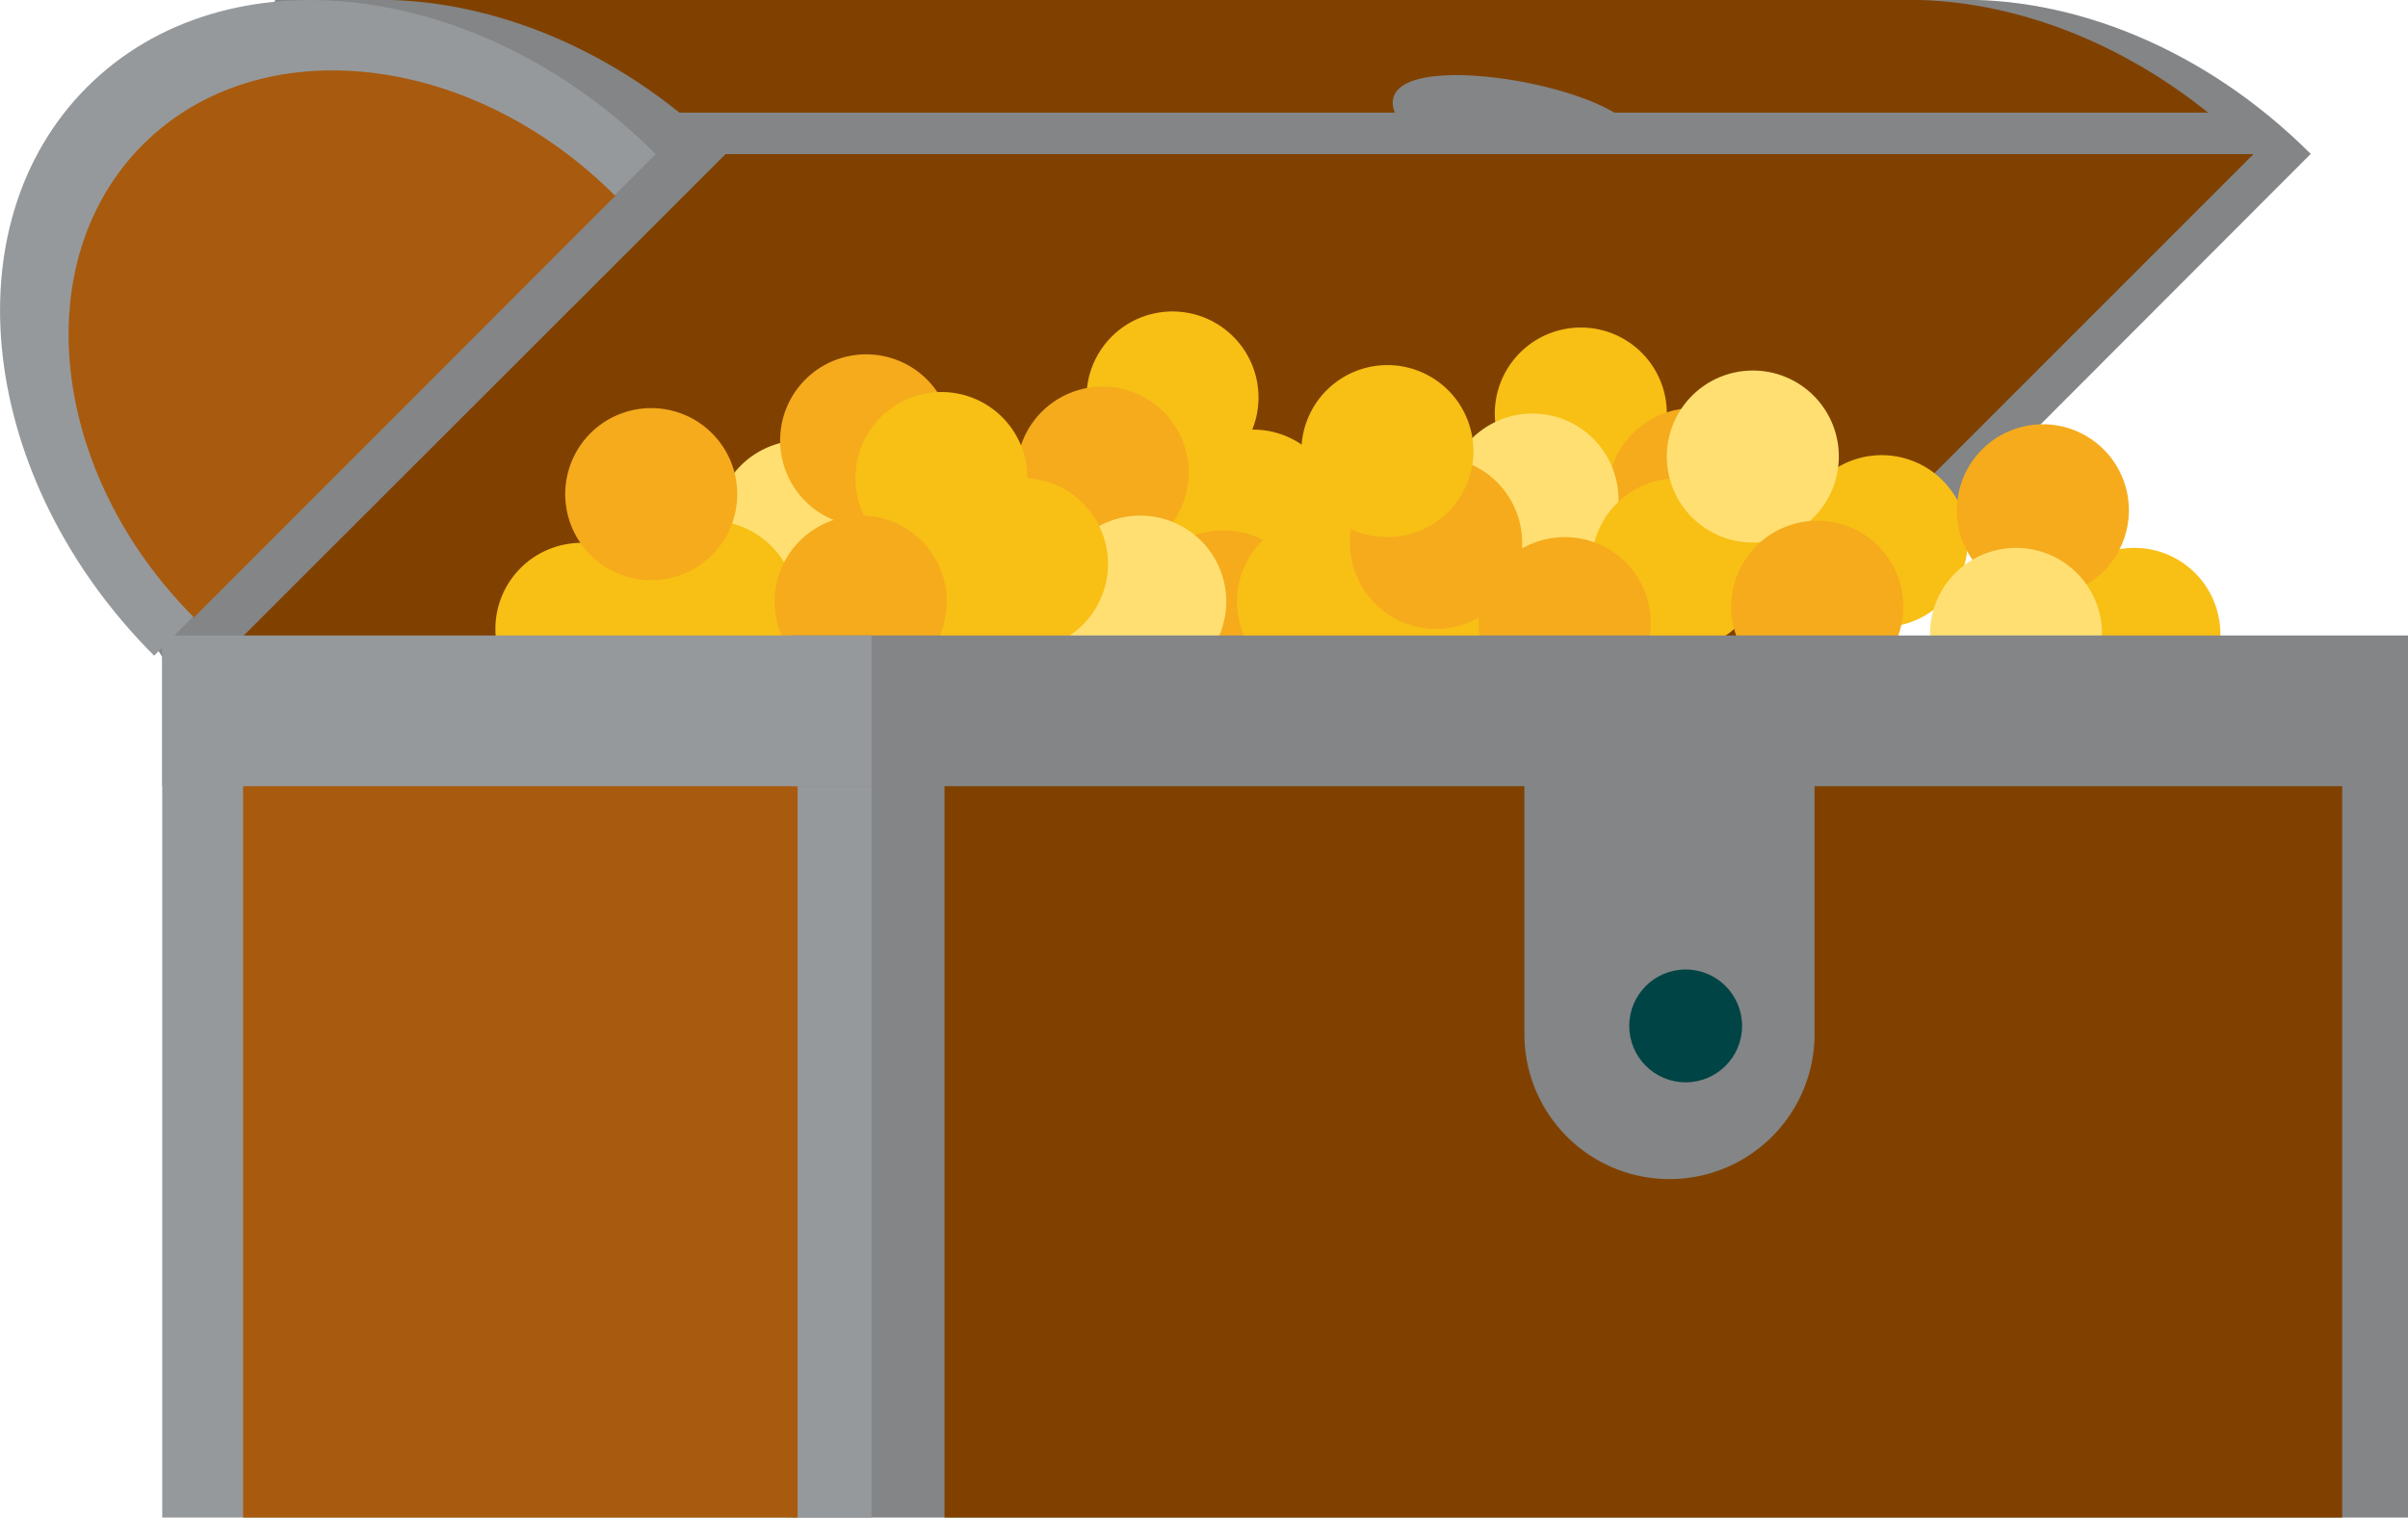<svg xmlns="http://www.w3.org/2000/svg" viewBox="0 0 226.22 142.58" width="226.22" height="142.58"><defs><style>.cls-1{fill:#838587;}.cls-2{fill:#804100;}.cls-3{fill:#96999b;}.cls-4{fill:#a85a0e;}.cls-5{fill:#f8bf15;}.cls-6{fill:#ffdf71;}.cls-7{fill:#f5ab1c;}.cls-8{fill:#004445;}</style></defs><title>treasure_open</title><g id="Layer_2" data-name="Layer 2"><g id="ART"><path class="cls-1" d="M17.51,65.35l-3.78-6.06L25.84,0H183.36c11.28-.4,23.83,4.57,33.72,14.46L170,61.6Z"/><path class="cls-2" d="M178.06,0H36.83C47.46.34,59,5.28,68.16,14.48L21,61.6l2.15,1.48,2.18,3.48,139.29-5,47.12-47.12C201.89,4.59,189.33-.38,178.06,0Z"/><path class="cls-3" d="M14.48,61.6C-2,45.11-4.84,21.19,8.18,8.18S45.11-2,61.6,14.48Z"/><path class="cls-4" d="M18.22,58C4.64,44.39,2.49,24.52,13.42,13.59S44.22,4.81,57.8,18.4"/><polygon class="cls-1" points="217.08 14.48 66.01 14.48 59.16 10.58 211.87 10.58 217.08 14.48"/><path class="cls-1" d="M131.86,12c-6.06-8,16.65-4.92,21.2-.37Z"/><path class="cls-5" d="M62.7,59A8.08,8.08,0,1,1,54.62,51,8.08,8.08,0,0,1,62.7,59Z"/><path class="cls-6" d="M83.39,49.45a8.08,8.08,0,1,1-8.07-8.08A8.07,8.07,0,0,1,83.39,49.45Z"/><path class="cls-5" d="M74.81,57a8.08,8.08,0,1,1-8.07-8.08A8.07,8.07,0,0,1,74.81,57Z"/><path class="cls-5" d="M101.06,57.52A8.08,8.08,0,1,1,93,49.45,8.07,8.07,0,0,1,101.06,57.52Z"/><path class="cls-5" d="M125.8,48.44a8.08,8.08,0,1,1-8.08-8.08A8.07,8.07,0,0,1,125.8,48.44Z"/><path class="cls-7" d="M123,57.9A8.08,8.08,0,1,1,115,49.83,8.07,8.07,0,0,1,123,57.9Z"/><path class="cls-5" d="M118.23,37.33a8.08,8.08,0,1,1-8.08-8.07A8.08,8.08,0,0,1,118.23,37.33Z"/><path class="cls-7" d="M89.45,41.37a8.08,8.08,0,1,1-8.07-8.08A8.07,8.07,0,0,1,89.45,41.37Z"/><path class="cls-5" d="M156.59,38.85a8.08,8.08,0,1,1-8.07-8.08A8.07,8.07,0,0,1,156.59,38.85Z"/><path class="cls-7" d="M167.19,46.42a8.08,8.08,0,1,1-8.07-8.08A8.07,8.07,0,0,1,167.19,46.42Z"/><path class="cls-5" d="M142,63.08A8.08,8.08,0,1,1,133.88,55,8.07,8.07,0,0,1,142,63.08Z"/><path class="cls-6" d="M152.05,46.92A8.08,8.08,0,1,1,144,38.85,8.08,8.08,0,0,1,152.05,46.92Z"/><path class="cls-7" d="M111.66,44.4a8.08,8.08,0,1,1-8.07-8.08A8.07,8.07,0,0,1,111.66,44.4Z"/><path class="cls-5" d="M96.52,44.91a8.08,8.08,0,1,1-8.08-8.08A8.07,8.07,0,0,1,96.52,44.91Z"/><path class="cls-6" d="M115.2,56.52a8.08,8.08,0,1,1-8.08-8.08A8.07,8.07,0,0,1,115.2,56.52Z"/><path class="cls-5" d="M132.36,56.52a8.08,8.08,0,1,1-8.08-8.08A8.07,8.07,0,0,1,132.36,56.52Z"/><path class="cls-5" d="M165.68,53a8.08,8.08,0,1,1-8.08-8.07A8.08,8.08,0,0,1,165.68,53Z"/><path class="cls-5" d="M184.86,50.84a8.08,8.08,0,1,1-8.08-8.08A8.08,8.08,0,0,1,184.86,50.84Z"/><path class="cls-6" d="M172.75,42.89a8.08,8.08,0,1,1-8.08-8.08A8.07,8.07,0,0,1,172.75,42.89Z"/><path class="cls-5" d="M208.59,59.54a8.08,8.08,0,1,1-8.08-8.07A8.08,8.08,0,0,1,208.59,59.54Z"/><path class="cls-7" d="M200,47.93a8.08,8.08,0,1,1-8.08-8.07A8.08,8.08,0,0,1,200,47.93Z"/><path class="cls-6" d="M197.48,59.54a8.08,8.08,0,1,1-8.07-8.07A8.08,8.08,0,0,1,197.48,59.54Z"/><path class="cls-7" d="M178.8,57a8.08,8.08,0,1,1-8.07-8.08A8.07,8.07,0,0,1,178.8,57Z"/><path class="cls-7" d="M155.08,58.53A8.08,8.08,0,1,1,147,50.46,8.08,8.08,0,0,1,155.08,58.53Z"/><path class="cls-7" d="M143,51a8.08,8.08,0,1,1-8.08-8.07A8.08,8.08,0,0,1,143,51Z"/><path class="cls-5" d="M138.42,42.38a8.08,8.08,0,1,1-8.08-8.08A8.08,8.08,0,0,1,138.42,42.38Z"/><path class="cls-5" d="M104.09,53A8.08,8.08,0,1,1,96,44.9,8.08,8.08,0,0,1,104.09,53Z"/><path class="cls-7" d="M88.94,56.52a8.08,8.08,0,1,1-8.07-8.08A8.07,8.07,0,0,1,88.94,56.52Z"/><path class="cls-7" d="M69.26,46.42a8.08,8.08,0,1,1-8.08-8.08A8.08,8.08,0,0,1,69.26,46.42Z"/><rect class="cls-1" x="74.31" y="60.79" width="151.91" height="81.78"/><rect class="cls-2" x="88.73" y="60.79" width="131.31" height="81.78"/><rect class="cls-3" x="15.24" y="60.79" width="66.64" height="81.78"/><rect class="cls-4" x="22.84" y="60.79" width="52.09" height="81.78"/><rect class="cls-1" x="74.31" y="59.7" width="151.91" height="14.16"/><rect class="cls-3" x="15.24" y="59.7" width="66.64" height="14.16"/><path class="cls-1" d="M143.21,71.4V97.14a13.63,13.63,0,1,0,27.26,0V67.61Z"/><circle class="cls-8" cx="158.36" cy="96.38" r="5.3"/></g></g></svg>